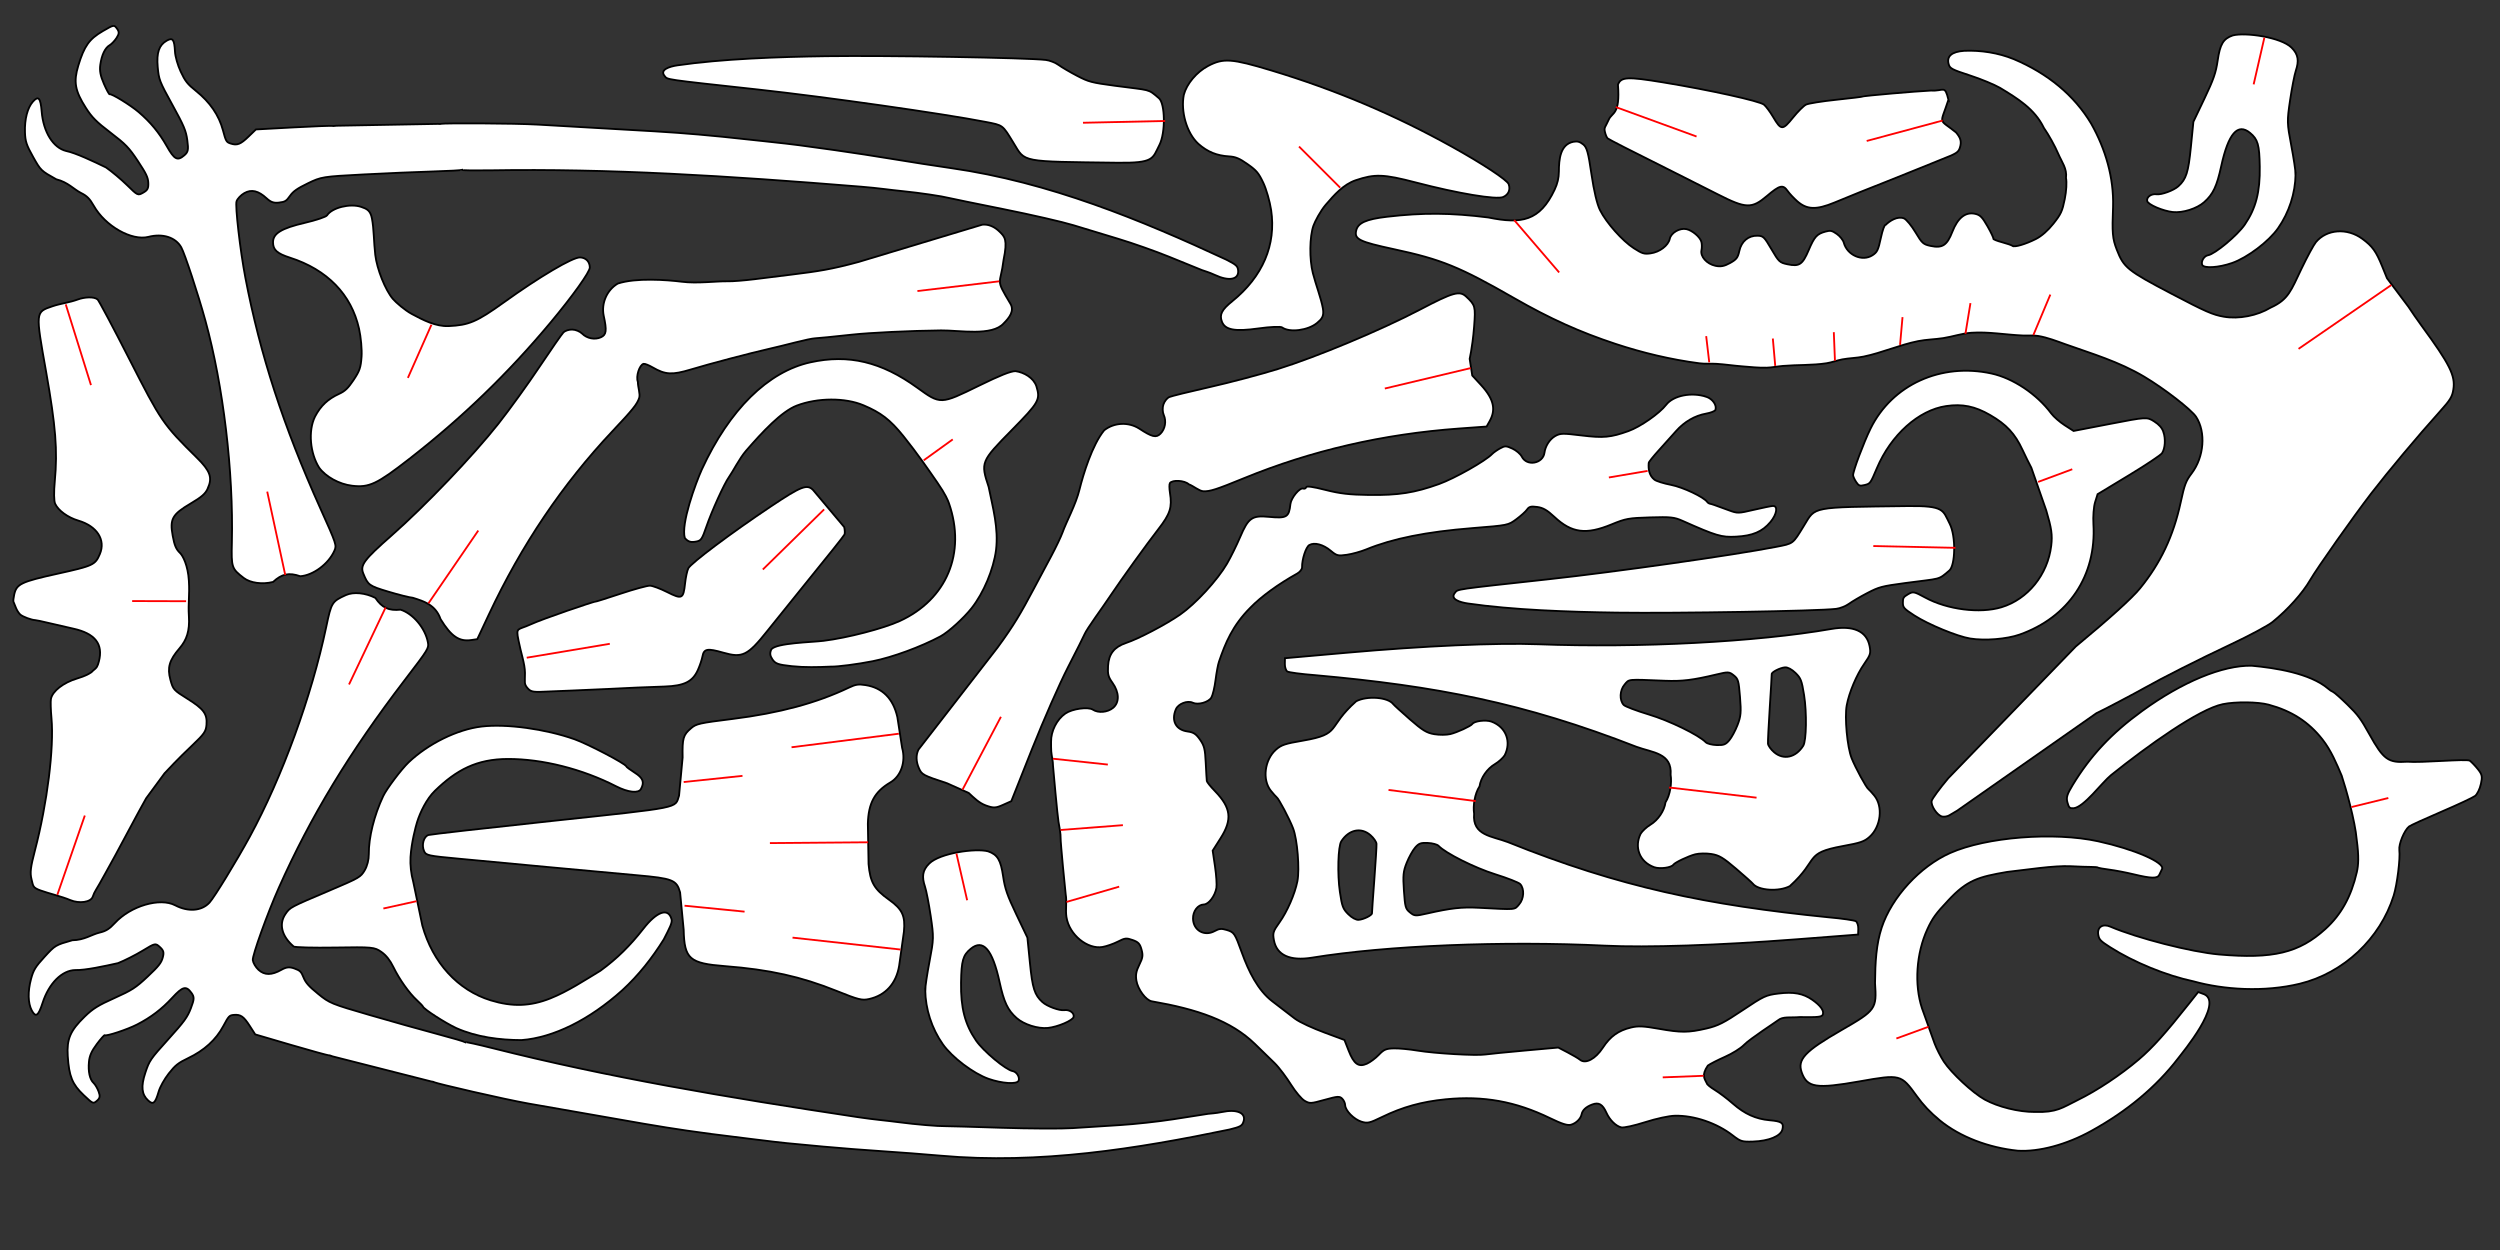 <?xml version="1.0" encoding="UTF-8" standalone="no"?>
<!-- Created with Inkscape (http://www.inkscape.org/) -->

<svg
   xmlns:dc="http://purl.org/dc/elements/1.1/"
   xmlns:cc="http://creativecommons.org/ns#"
   xmlns:rdf="http://www.w3.org/1999/02/22-rdf-syntax-ns#"
   xmlns:svg="http://www.w3.org/2000/svg"
   xmlns="http://www.w3.org/2000/svg"
   xmlns:sodipodi="http://sodipodi.sourceforge.net/DTD/sodipodi-0.dtd"
   xmlns:inkscape="http://www.inkscape.org/namespaces/inkscape"
   width="1346.457"
   height="673.228"
   id="svg"
   version="1.1"
   inkscape:version="0.48.3.1 r9886"
   sodipodi:docname="Pteranodon.svg"
   inkscape:export-filename="Pteranodon.png"
   inkscape:export-xdpi="29.91"
   inkscape:export-ydpi="29.91">
  <rect width="100%" height="100%" fill="#333333" stroke="none"/>
  <defs
     id="defs4" />
  <sodipodi:namedview
     id="base"
     pagecolor="#ffffff"
     bordercolor="#666666"
     borderopacity="1.0"
     inkscape:pageopacity="0.0"
     inkscape:pageshadow="2"
     inkscape:zoom="0.58618164"
     inkscape:cx="966.51518"
     inkscape:cy="393.03981"
     inkscape:document-units="mm"
     inkscape:current-layer="layer1"
     showgrid="false"
     fit-margin-top="2"
     fit-margin-left="2"
     fit-margin-right="2"
     fit-margin-bottom="2"
     inkscape:window-width="1280"
     inkscape:window-height="973"
     inkscape:window-x="0"
     inkscape:window-y="0"
     inkscape:window-maximized="1"
     units="mm" />
  <g
     inkscape:label="Layer 1"
     inkscape:groupmode="layer"
     id="layer1"
     transform="translate(804.783,-1250.429)">
    <g
       id="g3198"
       transform="matrix(-0.002,-1,1,-0.002,-1046.186,2034.747)"
       style="fill:#ffffff">
      <path
         inkscape:connector-curvature="0"
         id="path3084"
         d="m 249.276,692.423 c 7.735,-19.163 11.541,-36.164 13.425,-59.968 1.521,-19.216 3.928,-21.944 19.65,-22.277 6.716,-0.63 13.433,-1.26 20.149,-1.891 6.688,-1.867 7.521,-3.97 9.277,-23.427 0.879,-9.738 2.893,-31.143 4.475,-47.566 1.582,-16.424 3.641,-37.938 4.577,-47.81 1.607,-16.961 1.834,-18.008 4.133,-19.027 3.341,-1.481 7.926,-0.207 8.708,2.419 0.347,1.166 3.669,30.99 7.381,66.276 7.432,70.639 6.6,66.422 13.551,68.678 6.843,0.656 13.685,1.311 20.528,1.967 10.465,-0.166 12.113,0.312 15.741,4.57 2.416,2.835 2.75,4.339 4.976,22.405 3.106,25.207 8.488,45.34 16.772,62.74 1.701,3.573 1.92,5.075 1.301,8.921 -1.455,9.046 -7.282,14.819 -17.216,17.058 -5.534,0.845 -11.068,1.69 -16.602,2.535 -7.43,2.074 -15.238,-0.601 -18.623,-6.38 -4.967,-8.48 -11.129,-11.844 -22.259,-12.148 -7.229,0.111 -14.458,0.222 -21.686,0.333 -9.79,0.851 -13.507,2.969 -19.197,10.935 -5.137,7.191 -8.719,8.868 -17.185,8.043 -6.148,-0.872 -12.296,-1.745 -18.444,-2.617 -9.535,-1.596 -15.928,-7.401 -17.852,-16.209 -0.843,-3.86 -0.399,-5.622 4.42,-17.562 z"
         style="fill:#ffffff;stroke:#000000"
         sodipodi:nodetypes="csccsssscscccsscccsccsccscc" />
      <path
         transform="translate(-804.783,213.971)"
         inkscape:connector-curvature="0"
         id="path3005"
         d="m 1100.082,396.707 -3.265,32.327"
         style="fill:#ffffff;stroke:#ff0000;stroke-width:1px;stroke-linecap:butt;stroke-linejoin:miter;stroke-opacity:1" />
      <path
         transform="translate(-804.783,213.971)"
         inkscape:connector-curvature="0"
         id="path3008"
         d="m 1166.694,396.381 3.265,31.673"
         style="fill:#ffffff;stroke:#ff0000;stroke-width:1px;stroke-linecap:butt;stroke-linejoin:miter;stroke-opacity:1" />
      <path
         transform="translate(-804.783,213.971)"
         inkscape:connector-curvature="0"
         id="path3010"
         d="m 1192.49,512.299 -7.184,-57.796"
         style="fill:#ffffff;stroke:#ff0000;stroke-width:1px;stroke-linecap:butt;stroke-linejoin:miter;stroke-opacity:1" />
      <path
         transform="translate(-804.783,213.971)"
         inkscape:connector-curvature="0"
         id="path3012"
         d="m 1134.041,495.646 -0.327,-52.898"
         style="fill:#ffffff;stroke:#ff0000;stroke-width:1px;stroke-linecap:butt;stroke-linejoin:miter;stroke-opacity:1" />
      <path
         transform="translate(-804.783,213.971)"
         inkscape:connector-curvature="0"
         id="path3014"
         d="m 1076.245,512.952 6.531,-58.122"
         style="fill:#ffffff;stroke:#ff0000;stroke-width:1px;stroke-linecap:butt;stroke-linejoin:miter;stroke-opacity:1" />
    </g>
    <g
       id="g3186"
       transform="matrix(0.067,-0.998,0.998,0.067,-680.159,1521.036)"
       style="fill:#ffffff">
      <path
         style="fill:#ffffff;stroke:#000000"
         d="m 244.739,217.36 c 3.186,-3.019 5.272,2.273 6.196,6.584 5.056,23.606 8.176,53.82 10.275,79.697 2.637,32.492 6.403,107.883 5.891,117.943 -0.109,2.138 -1.102,5.252 -2.258,7.081 -1.135,1.795 -3.445,6.416 -5.133,10.269 -2.856,6.519 -3.133,7.958 -3.992,20.766 -1.321,19.695 -0.238,17.493 -5.135,24.08 -2.54,3.416 -18.144,4.886 -25.138,1.866 -7.546,-3.257 -9.912,-2.053 -10.991,-22.073 -2.824,-52.37 -3.21,-49.185 6.823,-56.285 9.57,-6.773 9.148,-6.124 10.386,-15.951 2.883,-22.878 7.638,-86.764 9.162,-123.105 2.17,-51.726 1.961,-49.019 3.916,-50.871 z"
         id="path3054"
         inkscape:connector-curvature="0"
         sodipodi:nodetypes="sscsssssssssss" />
      <path
         inkscape:connector-curvature="0"
         id="path3018"
         d="m 238.615,487.898 -3.918,-44.082 0,0 0,0"
         style="fill:#ffffff;stroke:#ff0000;stroke-width:1px;stroke-linecap:butt;stroke-linejoin:miter;stroke-opacity:1" />
    </g>
    <g
       id="g3206"
       transform="matrix(-0.106,0.994,-0.994,-0.106,642.786,1234.361)"
       style="fill:#ffffff">
      <path
         inkscape:connector-curvature="0"
         d="m 540.51,619.188 c 3.539,-4.143 9.697,-20.582 11.978,-31.976 1.368,-6.833 3.093,-13.103 3.832,-13.932 2.325,-2.609 7.643,-2.892 10.946,-0.583 3.293,2.302 3.001,0.78 4.129,21.524 0.492,9.044 1.779,14.888 5.994,27.197 2.122,6.198 2.144,6.679 0.418,9.32 -1.682,2.573 -2.539,2.912 -11.31,4.466 -8.153,1.445 -10.286,1.458 -15.134,0.095 -3.104,-0.873 -6.962,-2.509 -8.574,-3.636 -2.508,-1.753 -2.973,-2.699 -3.216,-6.547 -0.156,-2.474 0.266,-5.142 0.938,-5.928 z m -1.849,37.119 c 1.303,-1.864 3.247,-3.544 4.322,-3.734 1.075,-0.19 9.765,-0.588 19.312,-0.883 9.547,-0.295 17.689,-0.595 18.093,-0.667 1.093,-0.194 3.849,4.142 4.319,6.794 0.248,1.399 -0.71,3.712 -2.422,5.852 -2.528,3.159 -3.753,3.776 -11.42,5.759 -9.386,2.427 -24.391,3.601 -27.274,2.135 -6.702,-3.409 -8.76,-9.776 -4.93,-15.255 z m -70.921,15.277 c 16.103,14.613 18.288,5.62 24.159,26.311 2.647,9.392 3.52,11.308 6.331,13.895 6.035,5.553 16.975,5.754 22.327,0.409 1.497,-1.495 2.894,-3.037 3.104,-3.427 0.679,-1.26 10.878,-8.133 15.777,-10.632 5.744,-2.93 21.477,-5.911 28.112,-5.326 6.985,0.616 16.85,3.718 23.129,7.274 5.081,2.877 5.992,3.057 9.779,1.937 7.855,-2.323 10.361,-9.807 7.176,-21.426 C 596.857,641.284 587.621,578.988 584.472,524.368 583.17,501.797 577.795,463.484 570.12,422.082 l -6.065,-32.722 -3.09,0.242 c -1.7,0.133 -3.452,0.901 -3.894,1.706 -0.442,0.805 -0.694,7.614 -0.56,15.131 0.377,65.285 -4.13,113.059 -21.968,175.848 -2.321,8.73 -1.419,19.504 -13.26,19.704 -4.182,1.107 -10.81,0.833 -15.013,-1.341 -4.586,-0.154 -9.896,-3.056 -12.816,-7.006 -1.353,-1.829 -3.722,-3.944 -5.265,-4.698 -7.308,-2.796 -15.146,0.582 -17.278,9.053 -0.733,3.166 0.655,9.13 2.342,10.058 1.276,0.702 5.405,7.62 6.701,11.226 0.703,1.955 1.142,5.813 0.976,8.574 -0.252,4.192 -1.335,6.492 -6.573,13.955 -3.449,4.915 -6.687,9.322 -7.196,9.793 -3.43,3.179 -3.104,14.43 0.58,19.98 z"
         style="fill:#ffffff;stroke:#000000"
         id="path3030-3"
         sodipodi:nodetypes="ssssssssssssssscsssssccsscssssssscscccccsccssssscc" />
      <path
         transform="translate(-804.783,213.971)"
         inkscape:connector-curvature="0"
         id="path3022"
         d="m 1319.184,387.891 -0.98,47.347"
         style="fill:#ffffff;stroke:#ff0000;stroke-width:1px;stroke-linecap:butt;stroke-linejoin:miter;stroke-opacity:1" />
    </g>
    <g
       id="g3180"
       transform="matrix(0.003,-1,1,0.003,-1684.047,1736.963)"
       style="fill:#ffffff">
      <path
         inkscape:connector-curvature="0"
         id="path3086"
         d="m 226.521,990.531 c -2.902,-1.265 -4.635,-3.215 -8.248,-9.285 -5.891,-9.896 -8.376,-11.255 -17.462,-9.553 -5.201,0.974 -7.111,1.8 -9.207,3.978 -1.454,1.512 -6.62,4.28 -14.936,4.792 -8.316,0.512 -11.406,-0.434 -19.189,0.069 -7.783,0.502 -12.628,-1.092 -17.241,-5.046 -6.353,-5.446 -10.395,-6.601 -16.877,-4.821 -5.297,1.454 -5.596,1.722 -10.184,9.123 -5.511,8.889 -8.164,10.855 -14.03,10.398 -3.56,-0.278 -4.962,-1.232 -10.848,-7.391 -3.718,-3.89 -8.198,-8.405 -9.956,-10.034 -1.758,-1.629 -4.178,-3.915 -5.378,-5.08 l -13.49,-9.871 c -2.703,-1.547 -10.249,-5.627 -16.77,-9.068 -6.521,-3.44 -12.878,-6.829 -14.128,-7.529 -1.25,-0.701 -5.586,-3.077 -9.636,-5.281 -4.05,-2.204 -8.058,-4.468 -8.907,-5.032 -0.849,-0.564 -2.479,-1.321 -3.622,-1.683 -3.046,-0.963 -3.908,-7.307 -1.92,-12.058 1.988,-4.751 3.604,-11.788 5.156,-16.079 1.552,-4.291 2.253,-3.923 5.969,-4.875 3.542,-0.908 6.455,-0.572 15.682,1.811 25.247,6.518 55.256,10.173 71.145,8.665 4.377,-0.415 9.023,-0.564 10.325,-0.329 4.223,0.76 8.851,6.644 11.126,14.147 1.304,4.3 2.841,7.404 4.162,8.408 1.752,2.229 2.343,2.51 5.048,3.217 9.353,2.417 15.043,-2.05 17.609,-13.825 0.927,-4.255 2.315,-10.372 3.084,-13.594 0.769,-3.222 1.415,-6.319 1.437,-6.882 0.078,-2.055 1.738,-6.61 2.935,-8.051 0.675,-0.814 2.388,-1.922 3.806,-2.463 1.418,-0.541 2.837,-1.122 3.153,-1.29 0.316,-0.168 2.034,0.007 3.818,0.389 5.73,1.228 6.891,3.624 11.328,23.375 4.307,19.174 4.806,20.234 10.666,22.696 7.64,3.21 15.033,-1.581 17.968,-11.645 1.651,-5.658 5.401,-10.842 9.063,-12.526 1.46,-0.671 6.249,-0.755 12.243,-0.213 16.488,1.49 29.524,0.413 58.824,-4.859 32.404,-5.831 32.082,-5.993 35.279,3.356 1.521,4.447 2.031,9.21 3.682,13.61 1.284,3.424 1.713,8.66 0.044,10.645 -0.574,0.683 -15.034,8.428 -32.134,17.211 -33.623,17.271 -34.947,18.184 -52.959,36.521 -7.101,7.229 -10.595,8.495 -16.428,5.954 z"
         style="fill:#ffffff;stroke:#000000"
         sodipodi:nodetypes="csscszscssscccscscczzcsscsccssccsccssscsssscsscc" />
      <path
         transform="translate(-804.783,213.971)"
         inkscape:connector-curvature="0"
         id="path3024"
         d="m 1130.122,699.727 -43.429,13.714"
         style="fill:#ffffff;stroke:#ff0000;stroke-width:1px;stroke-linecap:butt;stroke-linejoin:miter;stroke-opacity:1" />
      <path
         transform="translate(-804.783,213.971)"
         inkscape:connector-curvature="0"
         id="path3026"
         d="m 970.449,765.034 0,-29.061"
         style="fill:#ffffff;stroke:#ff0000;stroke-width:1px;stroke-linecap:butt;stroke-linejoin:miter;stroke-opacity:1" />
      <path
         transform="translate(-804.783,213.971)"
         inkscape:connector-curvature="0"
         id="path3028"
         d="m 812.082,696.136 42.776,14.694"
         style="fill:#ffffff;stroke:#ff0000;stroke-width:1px;stroke-linecap:butt;stroke-linejoin:miter;stroke-opacity:1" />
    </g>
    <g
       id="g3104"
       transform="matrix(-0.708,0.706,-0.706,-0.708,102.615,2320.349)"
       style="fill:#ffffff">
      <path
         style="fill:#ffffff;stroke:#000000"
         d="m -205.935,1055.133 c -1.222,-1.301 -2.174,-3.611 -2.174,-5.277 0,-3.678 -2.398,-7.229 -5.741,-8.5 -3.08,-1.171 -4.822,0.176 -9.35,7.232 -3.763,5.651 -10.913,8.497 -17.549,6.82 -9.188,-4.602 -20.127,-17.26 -25.111,-23.639 -5.079,-6.606 -13.662,-13.081 -17.847,-17.469 -1.606,-1.683 -6.467,-5.838 -10.822,-9.214 -4.356,-3.376 -11.556,-8.968 -16,-12.425 -11.11,-8.643 -17.066,-13.071 -30.344,-20.635 l -61.323,-32.801 c -2.517,-2.026 -3.913,-5.349 -3.913,-9.312 0,-3.802 -0.271,-5.962 9.197,-12.207 11.153,-8.758 10.086,-3.362 14.073,-19.323 1.076,-4.306 5.672,-4.935 9.976,-4.935 9.475,-0.621 19.645,14.332 26.597,21.107 11.912,11.609 27.957,26.153 35.657,32.321 7.7,6.168 14.675,11.866 15.5,12.663 0.825,0.797 4.875,3.438 9,5.87 4.125,2.432 9.75,5.836 12.5,7.566 8.775,5.518 28.713,17.092 37.676,21.871 9.27,4.943 11.732,7.682 13.76,15.31 0.615,2.314 1.559,4.48 2.097,4.813 1.962,1.212 7.861,-1.85 9.038,-4.692 2.017,-1.987 3.573,-5.542 5.596,-6.628 3.219,-1.627 6.855,-2.02 22.833,-2.517 39.265,-1.222 78.046,-8.821 116.853,-22.895 l 13.853,-5.024 2.647,1.965 c 5.28,3.919 6.245,8.974 3.742,19.612 -3.57,7.396 -0.445,13.168 2.448,18.709 1.066,1.229 4.217,6.462 7.003,11.63 5.18,9.61 5.281,10.227 2.681,16.437 -1.887,4.505 -5.377,5.027 -25.318,3.78 -23.974,-1.499 -61.368,-0.595 -83.269,2.013 -9.549,1.137 -26.343,3.873 -37.322,6.079 -10.978,2.207 -20.975,4.012 -22.215,4.012 -1.24,0 -3.232,-1.042 -4.428,-2.314 z"
         id="path3064"
         inkscape:connector-curvature="0"
         sodipodi:nodetypes="csccccsssccscsccsssssscccsscsccssssssc" />
      <path
         transform="translate(-804.783,213.971)"
         inkscape:connector-curvature="0"
         id="path3031"
         d="m 757.878,791.483 -46.694,8.816"
         style="fill:#ffffff;stroke:#ff0000;stroke-width:1px;stroke-linecap:butt;stroke-linejoin:miter;stroke-opacity:1" />
      <path
         inkscape:connector-curvature="0"
         id="path3033"
         d="m -387.125,911.163 34.939,27.429"
         style="fill:#ffffff;stroke:#ff0000;stroke-width:1px;stroke-linecap:butt;stroke-linejoin:miter;stroke-opacity:1" />
    </g>
    <g
       id="g3099"
       transform="matrix(0.675,-0.738,0.738,0.675,-129.737,375.121)"
       style="fill:#ffffff">
      <path
         style="fill:#ffffff;stroke:#000000"
         d="m -432.838,903.136 c -13.516,6.117 -10.99,2.505 -10.211,14.88 -0.495,3.939 -1.677,5.717 -4.708,7.09 -2.411,1.091 -3.504,0.789 -11.62,-3.212 -2.114,-1.042 -6.992,-3.368 -10.84,-5.169 -3.848,-1.8 -11.878,-5.661 -17.845,-8.579 -11.91,-5.825 -15.252,-7.426 -27.061,-12.968 -9.59,-4.501 -12.855,-8.343 -12.975,-15.272 -0.043,-2.502 0.228,-5.927 0.603,-7.612 0.932,-4.188 -0.588,-5.201 -9.477,-6.319 -10.716,-1.347 -12.722,-3.692 -17.276,-20.195 -1.924,-6.972 -5.266,-18.879 -7.427,-26.46 -7.138,-25.041 -10.273,-36.42 -10.349,-37.572 -0.042,-0.625 0.717,-2.25 1.687,-3.611 1.361,-1.911 1.92,-1.355 6.144,-2.769 4.224,-1.414 6.013,2.945 17.245,-9.055 4.239,-1.64 6.606,0.699 17.325,17.118 13.852,21.217 27.614,45.055 27.807,48.164 0.084,1.359 -0.63,5.036 -1.587,8.173 -2.453,8.037 -1.939,8.627 7.023,8.073 4.109,-0.254 8.547,-0.05 9.863,0.454 1.316,0.504 7.147,5.135 12.958,10.292 5.81,5.157 10.793,9.417 11.071,9.467 0.596,0.108 21.215,19.058 27.009,24.823 4.324,5.422 7.439,3.156 2.642,10.259 z"
         id="path3007"
         inkscape:connector-curvature="0"
         sodipodi:nodetypes="ccsssssssssscszcsssscsccc" />
      <path
         transform="translate(-804.783,213.971)"
         inkscape:connector-curvature="0"
         id="path3035"
         d="m 248.163,559.646 17.633,42.776"
         style="fill:#ffffff;stroke:#ff0000;stroke-width:1px;stroke-linecap:butt;stroke-linejoin:miter;stroke-opacity:1" />
      <path
         transform="translate(-804.783,213.971)"
         inkscape:connector-curvature="0"
         id="path3037"
         d="M 361.615,694.409 325.878,671.646"
         style="fill:#ffffff;stroke:#ff0000;stroke-width:1px;stroke-linecap:butt;stroke-linejoin:miter;stroke-opacity:1"
         sodipodi:nodetypes="cc" />
    </g>
    <g
       id="g3226"
       transform="matrix(-0.045,0.999,-0.999,-0.045,1306.993,1023.871)"
       style="fill:#ffffff">
      <path
         style="fill:#ffffff;stroke:#000000"
         d="m 304.339,1014.579 c 6.944,-18.804 18.127,-33.539 32.812,-43.236 13.318,-8.361 28.653,-13.59 44.181,-13.828 14.208,-0.077 17.209,-0.471 22.999,-3.019 9.555,-4.206 11.041,-6.225 22.374,-30.391 8.902,-18.981 10.378,-22.804 11.151,-28.867 1.035,-8.12 -1.347,-17.982 -6.037,-24.993 -4.777,-9.437 -9.825,-10.556 -21.576,-15.585 -6.633,-2.822 -13.253,-6.031 -14.711,-7.129 -7.297,-5.498 -8.58,-16.484 -2.912,-24.935 3.757,-5.602 6.371,-7.669 14.307,-11.314 l 6.28,-2.885 c 4.946,-4.073 9.891,-8.147 14.837,-12.22 2.547,-1.827 7.01,-5.232 9.917,-7.567 20.085,-16.126 26.01,-19.429 33.412,-18.622 4.02,0.438 5.709,1.365 12.231,6.715 13.963,11.455 33.445,26.346 45.781,34.993 12.691,8.896 41.518,27.334 48.029,30.719 7.276,3.783 16.493,11.321 23.509,19.227 2.041,2.3 7.939,12.215 13.107,22.033 8.558,16.258 19.75,36.161 25.216,44.839 3.372,5.353 13.762,23.131 15.012,25.684 l 55.856,72.59 c 0.822,1.256 2.02,3.095 2.662,4.088 0.642,0.993 1.015,2.701 0.829,3.797 -0.46,2.706 -5.572,6.469 -8.185,6.025 -1.168,-0.199 -6.825,-3.968 -12.571,-8.375 l -73.939,-65.372 c -16.09,-17.724 -27.393,-29.141 -32.886,-33.217 -14.078,-10.445 -28.898,-16.652 -47.186,-19.763 -9.77,-1.662 -11.696,-2.294 -15.966,-5.242 -9.087,-6.273 -22.448,-6.717 -30.442,-1.012 -3.795,2.708 -14.456,17.831 -20.398,28.934 -7.556,14.119 -11.043,28.568 -15.531,43.196 -1.494,4.868 -3.183,9.744 -3.783,14.8 -0.332,2.802 0.113,5.643 0.12,8.464 0.024,9.161 -1.267,18.378 -0.244,27.482 0.579,5.151 2.565,10.05 3.586,15.132 0.892,4.437 1.13,9.002 2.217,13.395 2.447,9.882 7.143,19.11 9.647,28.978 0.953,3.756 1.143,7.674 2.03,11.446 0.662,2.817 1.888,5.489 2.452,8.327 1.532,7.703 1.484,15.641 2.499,23.429 0.38,2.917 1.134,5.789 1.345,8.723 0.313,4.371 0.006,8.767 -0.132,13.147 -0.146,4.614 -0.644,9.215 -0.735,13.831 -0.06,3.093 0.39,6.197 0.13,9.279 -1.298,15.382 -4.303,30.96 -8.4,45.542 -5.498,19.565 -12.014,35.932 -22.126,55.577 -15.643,30.391 -19.108,40.131 -23.465,65.96 -3.177,18.832 -4.38,21.611 -9.017,20.822 -4.249,-0.723 -6.445,-5.052 -8.269,-16.299 -3.117,-19.218 -3.686,-34.224 -2.068,-54.473 2.86,-18.048 0.688,-27.818 -16.539,-35.02 -3.466,-1.424 -6.386,-1.975 -9.828,-1.855 -6.679,0.274 -14.652,-0.069 -16.413,-7.031 -0.5,-2.193 -0.238,-3.43 1.134,-5.351 1.496,-2.094 4.08,-2.942 15.95,-5.231 8.96,-1.728 15.956,-3.73 19.039,-5.447 6.658,-3.708 16,-12.785 19.684,-19.125 2.726,-4.691 2.974,-5.654 2.35,-9.11 -0.875,-4.852 -4.626,-9.371 -8.296,-9.995 -3.308,-0.563 -6.226,-5.115 -5.608,-8.749 0.538,-3.165 3.86,-7.465 6.432,-8.325 1.138,-0.381 3.175,-0.504 4.527,-0.274 3.435,0.584 7.269,-3.149 8.07,-7.858 0.479,-2.818 0.016,-4.792 -1.825,-7.781 -2.112,-3.43 -3.082,-4.11 -6.746,-4.733 -5.217,-0.887 -8.533,-4.485 -8.637,-9.371 -0.066,-3.11 0.429,-3.672 6.917,-7.859 6.636,-4.283 7.025,-4.738 7.727,-9.043 1.042,-6.393 -0.192,-8.067 -8.125,-11.024 -7.393,-2.755 -8.936,-4.034 -10.397,-8.617 -0.837,-2.623 -0.704,-3.421 1.028,-6.157 1.094,-1.729 3.116,-3.499 4.492,-3.933 6.663,-2.101 9.879,-10.382 6.1,-15.709 -1.777,-2.506 -2.864,-2.977 -9.447,-4.096 -4.578,-0.779 -7.37,-1.667 -7.261,-2.309 -2.18,-2.03 -5.166,-6.069 -3.899,-9.732 0.539,-1.303 3.784,-4.221 7.211,-6.484 5.735,-3.787 6.289,-4.461 6.947,-8.455 1.053,-6.389 -0.698,-8.839 -8.106,-11.342 -7.639,-2.581 -11.138,-6.587 -10.261,-11.747 0.477,-2.804 1.55,-3.979 6.467,-7.079 3.243,-2.044 6.163,-3.584 6.49,-3.422 0.327,0.162 1.085,-1.963 1.685,-4.724 0.6,-2.76 1.364,-5.329 1.698,-5.708 0.875,-0.994 -1.156,-6.964 -4.226,-12.425 -1.694,-3.012 -4.828,-6.286 -8.689,-9.078 -5.319,-3.845 -6.929,-4.503 -13.491,-5.511 -4.476,-0.688 -9.037,-0.753 -11.422,-0.162 -5.11,-0.406 -8.388,2.619 -12.822,4.749 -4.005,1.916 -10.082,5.66 -13.506,8.319 -10.097,5.425 -15.32,15.023 -20.544,24.596 -1.635,3.135 -4.321,10.576 -5.969,16.537 -2.691,9.735 -3.247,10.921 -5.466,11.663 -4.278,1.432 -6.853,-1.28 -7.63,-8.036 -0.777,-8.881 0.258,-18.397 3.255,-26.79 z"
         id="path3062"
         inkscape:connector-curvature="0"
         sodipodi:nodetypes="cccsscccsssccsssssssscccccccsssssssssssssssssssssscscccccccscssccsccsccsscscsccsccscscccscccccscccc" />
      <path
         transform="translate(-804.783,213.971)"
         inkscape:connector-curvature="0"
         id="path3041"
         d="m 1221.551,591.972 36.572,48.327"
         style="fill:#ffffff;stroke:#ff0000;stroke-width:1px;stroke-linecap:butt;stroke-linejoin:miter;stroke-opacity:1" />
      <path
         transform="translate(-804.783,213.971)"
         inkscape:connector-curvature="0"
         id="path3043"
         d="m 1257.143,783.319 -22.204,-8.163"
         style="fill:#ffffff;stroke:#ff0000;stroke-width:1px;stroke-linecap:butt;stroke-linejoin:miter;stroke-opacity:1" />
      <path
         transform="translate(-804.783,213.971)"
         inkscape:connector-curvature="0"
         id="path3045"
         d="m 1258.122,819.891 -16.653,-1.959 0,0 0,0"
         style="fill:#ffffff;stroke:#ff0000;stroke-width:1px;stroke-linecap:butt;stroke-linejoin:miter;stroke-opacity:1" />
      <path
         inkscape:connector-curvature="0"
         id="path3047"
         d="m 460.889,1068.769 -15.02,-0.653"
         style="fill:#ffffff;stroke:#ff0000;stroke-width:1px;stroke-linecap:butt;stroke-linejoin:miter;stroke-opacity:1" />
      <path
         transform="translate(-804.783,213.971)"
         inkscape:connector-curvature="0"
         id="path3049"
         d="m 1275.755,889.442 -15.347,1.306"
         style="fill:#ffffff;stroke:#ff0000;stroke-width:1px;stroke-linecap:butt;stroke-linejoin:miter;stroke-opacity:1" />
      <path
         transform="translate(-804.783,213.971)"
         inkscape:connector-curvature="0"
         id="path3051"
         d="m 1280,921.442 -14.694,1.959"
         style="fill:#ffffff;stroke:#ff0000;stroke-width:1px;stroke-linecap:butt;stroke-linejoin:miter;stroke-opacity:1" />
      <path
         transform="translate(-804.783,213.971)"
         inkscape:connector-curvature="0"
         id="path3053"
         d="m 1279.674,957.034 -14.041,2.286"
         style="fill:#ffffff;stroke:#ff0000;stroke-width:1px;stroke-linecap:butt;stroke-linejoin:miter;stroke-opacity:1" />
      <path
         transform="translate(-804.783,213.971)"
         inkscape:connector-curvature="0"
         id="path3055"
         d="m 1207.837,1065.442 27.102,-25.469"
         style="fill:#ffffff;stroke:#ff0000;stroke-width:1px;stroke-linecap:butt;stroke-linejoin:miter;stroke-opacity:1" />
    </g>
    <g
       id="g3210"
       transform="matrix(0.162,-0.987,0.987,0.162,-1543.093,1691.179)"
       style="fill:#ffffff">
      <path
         style="fill:#ffffff;stroke:#000000"
         d="m 603.062,1441.301 c 12.032,-33.555 20.098,-66.964 24.776,-102.615 2.892,-22.043 2.475,-26.566 -3.129,-33.968 -4.19,-5.534 -11.413,-9.831 -17.431,-10.37 -8.936,-0.283 -20.047,4.733 -24.81,12.033 -3.48,5.574 -4.666,10.771 -3.977,17.426 0.356,3.434 -0.186,5.691 -2.519,10.491 -2.578,5.304 -3.719,6.631 -8.593,9.999 -3.091,2.136 -9.279,5.06 -13.751,6.499 -17.989,5.788 -36.117,1.332 -51.87,-12.749 -5.397,-4.824 -8.187,-5.705 -11.681,-3.69 -4.173,2.406 -4.281,7.702 -0.414,20.125 1.85,5.943 3.012,11.502 2.581,12.354 -2.236,4.428 0.64,14.095 5.418,18.211 2.441,2.103 4.14,3.275 8.294,1.802 5.334,-1.892 11.643,-5.668 17.795,-8.374 7.025,-3.091 19.144,-4.977 25.383,-3.82 2.363,0.438 8.361,2.42 12.038,4.653 5.969,3.625 12.446,7.686 15.711,13.859 5.042,9.534 5.707,14.124 4.033,32.103 -2.179,23.413 -2.233,44.357 -0.121,47.655 1.7,2.655 4.558,3.365 7.33,1.822 2.085,-1.161 8.555,-15.649 14.936,-33.444 z"
         id="path3058-3"
         inkscape:connector-curvature="0"
         sodipodi:nodetypes="sscccccccscsccccsaascss" />
      <path
         transform="translate(-804.783,213.971)"
         inkscape:connector-curvature="0"
         id="path3057"
         d="m 1376.326,1171.564 18.286,-25.469"
         style="fill:#ffffff;stroke:#ff0000;stroke-width:1px;stroke-linecap:butt;stroke-linejoin:miter;stroke-opacity:1" />
    </g>
    <g
       id="g3109"
       transform="matrix(-0.822,0.57,-0.57,-0.822,915.858,1441.703)"
       style="fill:#ffffff">
      <path
         inkscape:connector-curvature="0"
         id="path3080"
         d="m 1098.519,259.524 c 1.912,-1.444 2.966,-1.342 8.639,0.835 46.525,19.74 94.859,42.851 135.852,77.07 16.058,13.405 32.629,26.154 49.034,39.938 7.145,6.004 13.834,11.713 14.942,12.593 1.108,0.88 7.573,6.585 14.367,12.677 6.793,6.093 14.208,12.738 16.478,14.768 2.269,2.03 14.523,13.189 26.761,25.282 l 44.621,44.096 c 9.49,9.378 34.771,37.305 35.239,38.426 0.232,0.555 0.872,1.013 1.169,1.355 11.968,13.768 23.936,27.536 35.904,41.304 0.506,0.582 0.913,1.433 1.316,1.625 0.403,0.192 6.459,7.435 13.457,16.097 l 12.724,15.748 -0.189,5.498 c -0.209,6.075 0.489,7.892 3.742,9.738 2.046,1.161 2.566,1.047 8.034,-1.761 7.383,-3.792 15.905,-4.93 25.369,-3.389 5.824,0.948 7.881,0.816 13.303,-0.855 3.647,-1.124 7.986,-3.254 10.059,-4.937 5.082,-4.129 6.527,-4.261 7.328,-0.672 1.043,4.676 -1.056,8.465 -7.283,13.151 -5.463,4.111 -6.395,4.465 -20.333,7.731 -12.624,2.958 -15.287,3.886 -19.615,6.837 -4.276,2.916 -4.997,3.879 -4.938,6.592 0.108,4.906 1.856,5.559 10.011,3.741 8.111,-1.808 15.359,-2.128 23.705,-1.046 5.797,0.752 17.386,4.166 17.614,5.189 0.068,0.305 2.862,-0.36 6.208,-1.478 4.497,-1.503 6.834,-2.923 8.956,-5.443 3.435,-4.08 5.064,-8.044 4.445,-10.821 -0.25,-1.119 -0.065,-3.51 0.411,-5.313 0.687,-2.603 1.42,-3.336 3.561,-3.56 2.651,-0.278 2.72,-0.167 4.132,6.569 1.734,8.274 0.729,12.793 -4.94,22.197 -4.74,7.865 -8.898,10.455 -19.654,12.245 -5.967,0.993 -9.443,0.82 -18.784,-0.937 -10.057,-1.891 -12.659,-1.976 -21.234,-0.693 -8.083,1.21 -10.246,1.86 -12.514,3.757 -2.245,1.878 -2.611,2.881 -2.019,5.534 0.715,3.205 0.812,3.246 8.771,3.725 4.427,0.266 11.038,1.184 14.692,2.039 6.78,2.751 16.84,6.929 20.956,9.997 5.985,4.07 15.823,2.293 24.634,-4.451 5.874,-4.495 7.613,-4.494 7.089,0.007 -0.507,4.347 -4.004,9.633 -9.369,14.162 -3.776,3.188 -5.638,4.008 -12.751,5.614 -8.282,1.871 -8.378,1.868 -17.355,-1.184 -5.458,-3.665 -10.186,-3.337 -14.423,-4.976 -3.274,-1.298 -5.431,-1.4 -9.67,-0.455 -12.251,2.732 -27.84,-2.441 -32.147,-10.667 -3.677,-7.021 -9.963,-10.686 -16.005,-9.33 -3.768,0.85 -24.714,10.09 -38.056,16.797 -32.537,16.355 -70.485,43.163 -98.17,69.353 -9.84,9.309 -10.361,9.536 -18.482,8.067 -4.373,-0.791 -9.363,-5.01 -12.172,-10.292 0.096,-6.437 -1.915,-9.84 -7.518,-12.925 -4.302,-5.494 -5.264,-15.742 -2.136,-22.769 1.346,-3.024 1.66,-3.163 21.919,-9.679 46.35,-14.908 83.258,-31.367 119.317,-53.209 12.811,-7.76 32.654,-21.904 33.783,-24.08 0.701,-1.351 0.897,-4.018 0.445,-6.044 -0.956,-4.289 -4.099,-6.469 -10.116,-7.017 -3.03,-0.276 -4.552,-1.115 -6.167,-3.4 -1.904,-2.695 -2.048,-3.458 -1.282,-6.826 0.672,-2.954 0.357,-5.534 -1.424,-11.683 -2.223,-7.672 -2.678,-8.374 -16.361,-25.244 -7.741,-9.544 -18.551,-22.618 -24.021,-29.052 -5.47,-6.435 -9.877,-11.907 -9.793,-12.16 0.084,-0.253 -5e-4,-0.318 -0.188,-0.143 -0.188,0.175 -4.797,-4.791 -10.242,-11.036 -41.813,-47.946 -87.55,-92.704 -140.375,-142.493 -6.645,-6.264 -11.558,-10.25 -16.73,-14.96 -6.387,-5.815 -16.026,-13.797 -19.372,-16.001 -0.991,-0.653 -11.822,-8.631 -24.069,-17.73 -12.247,-9.099 -26.453,-19.051 -31.57,-22.116 -5.116,-3.065 -14.898,-8.96 -21.738,-13.1 -6.84,-4.14 -18.251,-10.341 -25.357,-13.782 l -17.172,-8.316 c -0.757,-0.367 -3.54,-2.135 -6.565,-3.403 -7.765,-3.253 -10.636,-7.945 -6.688,-10.927 z"
         style="fill:#ffffff;stroke:#000000"
         sodipodi:nodetypes="ccsssssssccccscsscssccsscssscccccssssccccsccscscccsscsssccssscssscsssccssscsssscscc" />
      <path
         inkscape:connector-curvature="0"
         id="path3067"
         d="m 1320.321,750.254 39.837,-22.857"
         style="fill:#ffffff;stroke:#ff0000;stroke-width:1px;stroke-linecap:butt;stroke-linejoin:miter;stroke-opacity:1" />
    </g>
    <g
       id="g3152"
       transform="matrix(0.292,0.956,-0.956,0.292,1353.244,510.701)"
       style="fill:#ffffff">
      <path
         inkscape:connector-curvature="0"
         id="path3082"
         d="m 871.636,1125.934 c 2.327,1.31 4.632,3.462 5.154,4.812 0.519,1.343 1.79,10.25 2.825,19.794 1.034,9.543 2.173,18.108 2.53,19.032 1.181,3.057 7.437,8.207 10.632,8.752 4.449,0.76 17.366,6.531 22.558,10.079 20.058,13.705 32.023,37.992 30.646,62.206 -1.162,19.869 -8.932,40.297 -17.933,54.397 -7.302,13.178 -19.258,27.816 -30.689,37.573 -4.77,4.071 -5.704,4.549 -8.282,4.231 -4.158,-0.512 -5.255,-4.04 -2.333,-7.503 10.248,-12.147 25.869,-37.797 31.447,-51.638 10.932,-27.125 11.807,-41.49 3.589,-58.88 -4.898,-10.365 -12.657,-18.374 -24.272,-25.054 -3.276,-1.884 -7.578,-3.591 -16.97,-5.112 -9.519,-2.031 -27.507,-2.487 -35.15,-2.305 -6.962,0.741 -14.66,1.463 -21.812,4.24 -11.184,4.342 -19.457,11.336 -26.298,22.235 -3.145,5.011 -6.804,16.52 -7.47,23.5 -1.247,13.062 9.576,45.278 18.962,68.789 2.333,5.844 12.455,19.222 11.149,24.622 -0.532,1.98 -0.982,2.226 -3.939,2.155 -2.714,-0.065 -4.224,-1.071 -8.071,-5.379 -12.442,-13.933 -20.595,-28.136 -27.274,-47.512 -8.712,-25.271 -10.962,-48.729 -6.098,-63.576 4.797,-11.717 13.017,-28.861 23.872,-35.784 0.881,-0.508 1.949,-1.387 2.374,-1.953 0.424,-0.566 4.383,-3.007 8.798,-5.425 6.913,-3.787 9.517,-4.713 18.781,-6.686 15.321,-3.262 17.805,-5.144 20.143,-15.261 2.715,-6.522 7.694,-30.832 9.293,-32.335 1.014,-0.74 3.595,-2.03 5.735,-2.865 3.367,-1.314 4.459,-1.199 8.101,0.851 z"
         style="fill:#ffffff;stroke:#000000;stroke-width:1"
         sodipodi:nodetypes="csssssccccsssccccssscssscccssccccc" />
      <path
         inkscape:connector-curvature="0"
         id="path3077"
         d="m 863.07,1196.205 1.143,-20.408"
         style="fill:#ffffff;stroke:#ff0000;stroke-width:1px;stroke-linecap:butt;stroke-linejoin:miter;stroke-opacity:1" />
    </g>
    <g
       id="g3156"
       transform="matrix(-0.368,-0.93,0.93,-0.368,-869.875,3204.934)"
       style="fill:#ffffff">
      <path
         inkscape:connector-curvature="0"
         id="path3078"
         d="m 929.632,1689.924 c -0.534,-0.583 -1.57,-1.692 -2.302,-2.462 -1.644,-1.732 -0.407,-4.701 5.377,-12.909 2.363,-3.353 5.533,-8.347 7.045,-11.098 1.512,-2.751 2.982,-5.112 3.265,-5.247 0.283,-0.135 1.047,-1.621 1.698,-3.301 0.65,-1.681 2.626,-6.213 4.39,-10.072 3.734,-8.168 7.052,-23.127 9.771,-33.016 3.254,-15.404 3.848,-21.706 -2.561,-35.134 -4.117,-8.816 -5.785,-11.442 -10.237,-16.115 -9.893,-10.384 -25.115,-17.642 -38.646,-18.428 -6.673,-0.221 -13.347,-0.441 -20.02,-0.661 -2.983,-0.059 -7.921,0.404 -10.973,1.03 -7.168,1.47 -21.483,8.303 -27.074,12.923 -6.323,5.226 -13.024,14.611 -16.133,22.596 -4.803,11.115 -3.286,14.776 -2.581,23.801 0.883,11.508 4.092,26.605 8.238,38.753 3.108,9.109 7.882,18.69 18.19,36.505 l 3.807,6.581 -2.369,2.628 c -8.293,7.819 -24.779,-22.394 -26.837,-25.809 -9.95,-16.635 -16.331,-35.915 -19.14,-57.833 -1.95,-15.209 -0.228,-30.312 4.645,-40.759 7.246,-13.931 18.255,-26.115 30.634,-33.023 5.949,-3.259 10.79,-5.203 16.736,-6.722 14.068,-3.592 14.195,-3.766 18.703,-25.776 4.75,-23.193 7.235,-27.443 15.881,-27.161 7.471,0.244 10.03,5.668 13.361,28.321 3.109,21.141 3.557,21.832 16.911,26.093 10.53,4.278 19.172,8.294 26.48,14.351 13.206,11.036 23.018,31.31 23.743,49.058 0.867,21.24 -9.823,56.08 -23.435,76.373 -11.042,16.461 -23.962,29.357 -26.565,26.515 z"
         style="fill:#ffffff;stroke:#000000"
         sodipodi:nodetypes="ccsccssccsccscccsscccscccsssccsscc" />
      <path
         transform="translate(-804.783,213.971)"
         inkscape:connector-curvature="0"
         id="path3079"
         d="m 1701.714,1327.809 0.49,-18.449"
         style="fill:#ffffff;stroke:#ff0000;stroke-width:1px;stroke-linecap:butt;stroke-linejoin:miter;stroke-opacity:1" />
    </g>
    <g
       id="g3160"
       transform="translate(-894.115,-87.408)"
       style="fill:#ffffff">
      <path
         style="fill:#ffffff;stroke:#000000"
         d="m 587.646,1871.027 c -0.022,-1.664 1.027,-8.637 2.331,-15.495 2.273,-11.957 2.298,-12.957 0.615,-24.34 -0.966,-6.529 -2.354,-13.67 -3.086,-15.869 -1.696,-5.098 -1.495,-8.675 2.315,-12.416 5.735,-5.631 24.932,-8.335 31.663,-6.561 5.099,1.765 6.839,4.663 8.126,13.537 0.954,6.58 2.216,10.212 7.112,20.476 l 5.953,12.478 1.352,13.556 c 1.378,13.812 2.489,17.298 6.751,21.182 2.475,2.255 9.125,4.697 11.753,4.316 2.825,-0.41 5.51,1.536 5.033,3.647 -0.436,1.927 -8.531,5.397 -13.851,5.938 -5.357,0.544 -12.913,-1.851 -16.84,-5.338 -4.8,-4.262 -6.814,-8.516 -9.188,-19.403 -3.833,-17.581 -8.874,-23.391 -15.527,-17.895 -4.206,3.474 -5.029,6.343 -5.219,18.185 -0.218,13.595 2.084,22.516 8.058,31.219 3.961,5.772 16.101,15.884 19.8,16.494 2.117,0.349 3.923,3.348 3.125,5.187 -0.87,2.005 -8.961,1.492 -16.096,-1.02 -8.29,-2.919 -19.731,-11.578 -24.744,-18.727 -5.94,-8.472 -9.304,-18.861 -9.438,-29.151 z"
         id="path3056"
         inkscape:connector-curvature="0"
         sodipodi:nodetypes="csccscsscscsccssssscscsc" />
      <path
         inkscape:connector-curvature="0"
         id="path3081"
         d="m 604.447,1797.535 5.772,25.167"
         style="fill:#ffffff;stroke:#ff0000;stroke-width:1px;stroke-linecap:butt;stroke-linejoin:miter;stroke-opacity:1" />
    </g>
    <g
       id="g3218"
       transform="matrix(-0.048,-0.999,0.999,-0.048,-1606.193,2166.975)"
       style="fill:#ffffff">
      <path
         style="fill:#ffffff;stroke:#000000"
         d="m 619.373,1751.904 c -1.287,3.317 -4.852,5.539 -7.283,4.541 -0.648,-0.266 -1.442,-2.564 -1.763,-5.107 -0.767,-6.07 -3.837,-11.997 -8.607,-16.611 -2.124,-2.055 -6.505,-6.385 -9.736,-9.624 -3.231,-3.238 -6.235,-5.896 -6.676,-5.907 -3.488,-0.445 -6.851,-0.066 -9.181,2.65 -0.803,0.882 -2.258,4.853 -3.233,8.822 -1.56,6.35 -7.419,17.338 -10.139,19.012 -0.431,0.265 -0.89,0.93 -1.021,1.477 -0.25,1.044 -0.609,1.936 -3.943,9.802 -2.006,4.732 -2.017,5.045 -0.454,13.493 0.88,4.757 1.599,9.436 1.599,10.399 -0.002,2.888 -4.551,1.985 -8.555,-1.699 -5.021,-4.62 -6.982,-9.918 -7.011,-18.949 -0.025,-7.802 0.922,-10.514 9.863,-28.247 2.227,-4.416 2.517,-6.277 2.721,-17.442 0.212,-11.567 0.006,-13.123 -2.765,-20.888 -5.011,-14.04 -3.633,-21.661 5.524,-30.562 3.801,-3.695 5.207,-5.884 5.772,-8.987 0.611,-3.355 0.407,-4.362 -1.121,-5.527 -1.027,-0.784 -3.241,-3.483 -4.92,-5.997 -3.052,-4.572 -3.052,-4.573 -3.658,-23.722 -0.793,-25.058 -3.542,-43.285 -8.728,-57.861 -1.032,-2.9 -2.101,-7.625 -2.377,-10.501 -0.463,-4.824 -0.261,-5.491 2.616,-8.617 3.568,-3.878 5.032,-8.498 3.593,-11.342 -0.937,-1.853 -7.559,-4.362 -11.773,-4.46 -1.038,-0.024 -2.498,-1.277 -3.243,-2.785 -5.151,-10.413 -11.469,-20.034 -17.098,-26.035 -9.259,-10.207 -18.58,-14.47 -28.289,-18.318 -1.446,-0.589 -5.848,-1.634 -9.783,-2.323 -3.934,-0.689 -8.13,-1.908 -9.323,-2.708 -2.478,-1.662 -3.778,-7.379 -2.3,-10.121 1.515,-2.81 -0.161,-7.849 -3.08,-9.262 -6.018,-2.913 -11.093,-0.556 -12.24,5.683 -0.592,3.223 -1.514,4.497 -4.7,6.501 -3.411,2.145 -5.177,2.492 -12.671,2.491 -4.789,-10e-4 -9.195,0.049 -9.79,0.11 -0.596,0.062 -3.114,1.9 -5.596,4.087 -9.394,8.273 -15.719,8.739 -25.458,1.875 l -6.539,-4.609 -8.608,0.85 c -4.734,0.468 -9.921,0.556 -11.526,0.196 -4.371,-0.98 -8.66,-4.58 -8.598,-7.218 0.075,-3.211 -3.337,-6.066 -7.359,-6.16 -6.31,-0.147 -10,5.625 -7.229,11.305 1.227,2.515 1.281,3.724 0.29,6.508 -1.417,3.979 -1.968,4.31 -12.657,7.593 -10.255,3.149 -20.563,7.626 -26.857,15.054 l -9.863,11.639 c -2.226,2.626 -5.81,9.771 -8.304,15.607 l -4.535,10.61 -5.837,1.97 c -7.379,2.49 -9.285,4.893 -7.516,9.472 0.697,1.804 2.708,4.792 4.468,6.639 2.741,2.877 3.185,4.059 3.088,8.236 -0.062,2.683 -0.871,8.388 -1.798,12.678 -1.981,9.172 -4.339,31.438 -3.849,36.345 0.188,1.882 0.681,11.532 1.095,21.445 l 0.754,18.022 -2.875,4.934 c -1.581,2.714 -3.493,5.616 -4.25,6.448 -2.582,2.841 -0.006,8.341 5.91,12.622 5.907,4.274 8.806,8.765 10.122,15.678 0.726,3.816 0.455,6.722 -1.379,14.761 -2.733,11.983 -2.904,15.928 -1.114,25.742 1.142,6.257 2.579,9.484 8.888,19.953 7.063,11.72 7.56,12.93 8.065,19.66 0.621,8.263 -0.568,13.325 -4.245,18.074 -3.287,4.245 -6.161,6.121 -8.136,5.31 -1.359,-0.558 -1.475,-2.304 -0.835,-12.554 -0.195,-4.9 0.907,-8.988 -1.171,-11.745 -0.909,-1.206 -9.115,-15.484 -12.492,-19.079 -1.659,-1.766 -4.262,-6.441 -5.783,-10.387 -1.521,-3.947 -3.443,-8.192 -4.27,-9.434 -5.2,-3.897 -7.095,-1.972 -9.522,-0.998 -0.542,-0.013 -2.255,1.861 -3.807,4.163 -1.552,2.302 -5.057,6.497 -7.789,9.321 -5.816,6.013 -8.88,11.996 -9.87,19.278 -0.892,6.559 -1.804,7.721 -5.262,6.71 -3.561,-1.042 -5.909,-7.585 -5.783,-16.117 0.087,-5.909 0.378,-6.727 3.82,-10.733 7.107,-8.273 11.851,-20.303 12.092,-30.661 0.075,-3.242 -1.047,-9.965 -2.697,-16.164 -1.593,-5.983 -2.548,-11.622 -2.188,-12.926 0.787,-2.852 4.224,-6.029 8.239,-7.616 4.719,-1.865 5.994,-3.842 4.822,-7.476 -1.093,-3.385 -2.786,-5.383 -5.034,-5.938 -2.334,-0.577 -4.669,-3.213 -5.295,-5.977 -0.426,-1.881 0.647,-4.789 4.102,-11.113 9.898,-18.118 13.852,-35.287 12.816,-55.649 -0.655,-12.879 -3.017,-23.312 -7.819,-34.545 -3.018,-7.059 -3.202,-8.065 -2.062,-11.268 1.424,-4 6.413,-8.464 9.382,-8.395 1.097,0.025 2.704,-0.631 3.571,-1.459 1.421,-1.356 1.399,-2.293 -0.224,-9.454 -1.721,-7.596 -1.721,-8.073 0.006,-10.769 0.994,-1.551 4.98,-4.608 8.86,-6.792 3.879,-2.184 9.526,-5.881 12.31,-8.481 l 10.656,-9.951 c 13.171,-12.3 20.204,-30.103 25.622,-54.413 0.697,-3.129 6.816,-7.225 11.579,-7.751 3.072,-0.34 5.117,0.144 8.401,1.985 3.662,2.053 4.939,2.299 8.168,1.573 3.129,-0.704 4.099,-1.528 5.315,-4.523 1.355,-3.337 1.312,-4.049 -0.485,-8.013 -1.084,-2.393 -2.198,-6.157 -2.474,-8.364 -1.003,-8.014 7.293,-17.62 17.067,-18.638 4.035,-0.42 8.143,0.694 12.168,0.19 0.945,-0.118 28.591,-1.479 30.469,-1.284 1.877,0.196 6.445,-0.37 8.79,-0.717 2.345,-0.347 29.671,-1.523 30.153,-1.498 2.645,0.138 5.278,-0.496 7.925,-0.583 1.707,-0.056 3.414,0.103 5.12,0.155 5.718,0.173 11.886,3.676 14.846,8.431 2.355,3.784 3.138,12.425 1.348,14.888 -2.059,2.833 -1.851,7.831 0.455,10.906 2.731,3.643 8.156,3.78 13.486,0.341 3.309,-2.135 4.707,-2.431 9.21,-1.952 6.427,0.684 10.045,3.811 11.86,10.254 1.954,6.933 8.936,21.958 13.858,29.821 5.411,8.644 17.677,21.067 26.256,26.592 3.396,2.187 9.647,5.655 13.89,7.707 10.145,4.906 11.456,6.962 10.164,15.934 -1.39,9.653 -0.754,10.858 6.311,11.965 3.319,0.52 8.744,5.456 7.997,7.275 -0.274,0.667 0.006,1.393 0.621,1.615 0.763,0.274 0.156,3.543 -1.906,10.273 -2.38,7.767 -3.201,12.745 -3.851,23.355 -0.968,15.803 -0.032,24.543 4.062,37.923 2.605,8.513 11.22,25.612 14.787,29.349 0.738,0.773 2,2.754 2.804,4.402 1.336,2.738 1.299,3.312 -0.428,6.647 -1.04,2.007 -3.081,4.181 -4.536,4.83 -5.579,2.488 -4.313,11.225 1.487,12.297 3.415,0.631 7.064,2.998 8.743,6.285 1.355,2.777 1.319,4.064 -0.389,14.055 -2.015,11.783 -1.841,15.694 1.127,25.392 2,6.535 8.66,17.142 13.178,20.987 4.796,4.083 6.278,14.017 3.252,21.813 z"
         id="path3060"
         inkscape:connector-curvature="0"
         sodipodi:nodetypes="cccsccccccssssccscsccsscssccccccccccsccsscccscccsscccccccscscscsssssscccssccccssscscccccccssscccscssscccsccssszzsssscccssssscsccscsscsccccsscc" />
      <path
         transform="translate(-804.783,213.971)"
         inkscape:connector-curvature="0"
         id="path3061"
         d="m 1207.837,1179.401 0.98,33.633"
         style="fill:#ffffff;stroke:#ff0000;stroke-width:1px;stroke-linecap:butt;stroke-linejoin:miter;stroke-opacity:1" />
      <path
         transform="translate(-804.783,213.971)"
         inkscape:connector-curvature="0"
         id="path3063"
         d="m 1246.367,1177.115 -4.572,29.388"
         style="fill:#ffffff;stroke:#ff0000;stroke-width:1px;stroke-linecap:butt;stroke-linejoin:miter;stroke-opacity:1" />
      <path
         transform="translate(-804.783,213.971)"
         inkscape:connector-curvature="0"
         id="path3065"
         d="m 1168.98,1180.707 6.857,28.735"
         style="fill:#ffffff;stroke:#ff0000;stroke-width:1px;stroke-linecap:butt;stroke-linejoin:miter;stroke-opacity:1" />
      <path
         transform="translate(-804.783,213.971)"
         inkscape:connector-curvature="0"
         id="path3083"
         d="m 1385.814,1504.424 -2.54,-21.011"
         style="fill:#ffffff;stroke:#ff0000;stroke-width:1px;stroke-linecap:butt;stroke-linejoin:miter;stroke-opacity:1" />
      <path
         inkscape:connector-curvature="0"
         id="path3085"
         d="m 254.226,1732.903 0.203,-22.051"
         style="fill:#ffffff;stroke:#ff0000;stroke-width:1px;stroke-linecap:butt;stroke-linejoin:miter;stroke-opacity:1"
         sodipodi:nodetypes="cc" />
    </g>
    <g
       id="g3168"
       transform="matrix(-0.198,-0.98,0.98,-0.198,-2159.291,1933.332)"
       style="fill:#ffffff">
      <path
         inkscape:connector-curvature="0"
         id="path3072"
         d="m -203.636,1627.713 c 2.379,-11.561 6.309,-23.396 13.33,-33.256 3.925,-5.331 13.412,-15.08 14.865,-15.276 0.381,-0.051 2.198,-1.19 4.039,-2.53 4.598,-3.347 12.881,-7.024 20.004,-8.879 4.035,-1.051 7.045,-2.593 9.33,-4.781 3.239,-3.101 3.527,-4.057 7.231,-24.029 2.122,-11.44 4.352,-21.187 4.956,-21.661 6.693,-5.243 13.51,-5.553 18.056,-0.822 3.042,3.166 2.973,2.93 7.767,26.315 3.365,16.415 3.661,17.289 6.81,20.135 2.007,1.815 5.176,3.338 8.12,3.905 8.813,1.695 19.893,6.947 29.079,13.783 3.505,2.608 12.275,12.48 15.138,17.041 7.747,12.338 12.189,29.248 11.119,42.328 -1.098,13.422 -8.068,33.424 -16.634,47.732 -3.857,6.444 -18.305,24.261 -19.749,24.356 -0.374,0.025 -2.301,1.74 -4.283,3.811 -3.709,3.877 -6.082,4.283 -9.324,1.594 -2.15,-1.783 -0.438,-7.148 4.099,-12.843 12.761,-16.02 22.359,-36.08 25.974,-54.283 3.257,-16.404 -0.247,-28.173 -9.024,-41.849 -3.437,-5.356 -9.873,-10.166 -14.707,-12.803 -1.965,-1.072 -10.062,-5.145 -17.73,-7.164 -4.082,-1.075 -8.895,-1.501 -13.505,-1.196 -7.976,0.045 -15.952,0.091 -23.928,0.136 -20.733,1.496 -37.926,11.85 -46.772,28.17 -5.773,10.65 -7.38,20.183 -5.321,31.555 1.827,10.088 6.08,20.569 9.278,29.487 4.69,10.207 10.163,18.453 17.507,27.047 7.849,9.107 8.702,15.57 2.111,16.001 -1.923,0.126 -4.276,-1.853 -9.811,-6.25 -8.497,-8.04 -16.193,-17.002 -22.46,-27.397 -12.062,-20.438 -17.642,-41.367 -15.564,-58.377 z"
         style="fill:#ffffff;stroke:#000000"
         sodipodi:nodetypes="cccsccsccsscsssscsscssccccscccccccc" />
      <path
         transform="translate(-804.783,213.971)"
         inkscape:connector-curvature="0"
         id="path3089"
         d="m 685.714,1373.034 -0.327,-18.286"
         style="fill:#ffffff;stroke:#ff0000;stroke-width:1px;stroke-linecap:butt;stroke-linejoin:miter;stroke-opacity:1" />
    </g>
    <g
       id="g3172"
       transform="matrix(0.612,0.791,-0.791,0.612,759.836,740.695)"
       style="fill:#ffffff">
      <path
         inkscape:connector-curvature="0"
         id="path3074"
         d="m 26.728,1358.371 c -1.979,11.788 -6.884,27.281 -11.71,36.985 -3.655,7.351 -9.244,16.9 -11.454,19.571 -4.064,5.794 -8.399,11.65 -13.095,16.558 -5.171,5.37 -6.442,6.198 -9.265,6.036 -2.409,-0.138 -3.643,-0.893 -4.68,-2.865 -1.008,-4.373 10.254,-19.396 13.605,-25.062 6.556,-11.029 14.469,-29.514 16.659,-38.916 6.327,-27.154 -7.064,-50.759 -33.918,-59.787 -1.462,-0.491 -4.766,-1.48 -12.666,-1.897 -7.9,-0.417 -19.163,-1.075 -30.859,-0.843 -11.696,0.232 -17.58,1.909 -26.353,6.825 -9.371,5.25 -18.433,17.066 -21.905,28.562 -2.528,8.369 -0.127,23.22 2.521,36.429 1.097,5.474 4.581,12.584 5.603,16.051 1.194,4.055 8.802,18.507 13.669,25.91 3.787,5.761 4.154,6.793 3.154,8.884 -1.414,2.958 -2.681,3.893 -5.449,4.02 -7.294,-2.855 -19.774,-22.686 -23.609,-29.913 -16.357,-31.451 -19.826,-60.321 -9.794,-81.504 8.989,-18.982 23.089,-30.355 45.993,-37.098 14.876,-4.38 14.835,-4.324 19.466,-26.809 2.579,-12.523 4.272,-18.446 5.858,-20.497 3.335,-3.252 8.787,-5.512 13.328,-3.929 7.121,2.712 7.705,4.098 10.551,25.032 3.181,23.402 3.436,23.84 16.582,28.476 10.266,5.097 20.881,9.322 29.347,17.673 7.396,7.465 14.136,19.39 16.658,29.476 1.683,6.729 2.556,17.921 1.765,22.633 z"
         style="fill:#ffffff;stroke:#000000"
         sodipodi:nodetypes="cscccccsczzssccccccsssccsccscc" />
      <path
         transform="translate(-804.783,213.971)"
         inkscape:connector-curvature="0"
         id="path3091"
         d="m 751.02,1093.523 0.653,-19.265"
         style="fill:#ffffff;stroke:#ff0000;stroke-width:1px;stroke-linecap:butt;stroke-linejoin:miter;stroke-opacity:1" />
    </g>
    <g
       id="g3176"
       transform="matrix(0.394,0.919,-0.919,0.394,1301.883,1023.634)"
       style="fill:#ffffff">
      <path
         inkscape:connector-curvature="0"
         id="path3076"
         d="m 51.267,1046.466 c 3.943,0.299 8.509,2.607 10.227,5.168 0.666,0.994 2.431,10.539 3.92,21.211 l 2.709,19.404 3.439,2.94 c 1.891,1.617 6.63,4.089 10.53,5.492 26.11,9.397 40.814,32.032 38.979,60.006 -0.481,7.326 -4.252,18.503 -8.525,25.265 -3.737,5.914 -15.912,17.817 -23.275,22.755 -5.536,3.713 -6.351,3.989 -8.762,2.97 -2.361,-0.998 -2.705,-1.488 -3.078,-4.385 -0.393,-3.055 -0.058,-3.545 5.294,-7.755 10.65,-8.375 19.626,-23.649 20.97,-35.685 1.653,-14.796 -6.314,-29.879 -19.921,-37.717 -5.072,-2.921 -8.44,-3.834 -18.515,-5.016 l -24.257,-1.686 c -2.321,0.209 -7.14,0.468 -10.71,0.576 -9.702,0.293 -16.001,2.549 -24.177,8.657 -7.562,5.649 -11.491,11.318 -13.754,19.842 -3.852,14.51 2.546,33.458 16.038,47.492 6.185,6.434 6.258,6.556 5.756,9.6 -0.443,2.684 -0.876,3.149 -3.348,3.592 -1.562,0.28 -3.345,0.315 -3.961,0.077 -2.002,-0.771 -13.9,-12.164 -19.392,-18.568 -17.1,-19.941 -17.744,-48.885 -1.593,-71.52 6.915,-9.691 19.808,-18.074 32.457,-21.104 2.151,-0.515 6.048,-2.38 8.66,-4.144 l 4.748,-3.207 4.278,-19.653 c 4.223,-19.399 4.328,-19.687 8.088,-22.259 2.653,-1.814 4.832,-2.528 7.178,-2.35 z"
         style="fill:#ffffff;stroke:#000000"
         sodipodi:nodetypes="ccscscssscsssccccssscccsscccsccc" />
      <path
         transform="translate(-804.783,213.971)"
         inkscape:connector-curvature="0"
         id="path3093"
         d="m 854.204,905.115 0.98,-19.592"
         style="fill:#ffffff;stroke:#ff0000;stroke-width:1px;stroke-linecap:butt;stroke-linejoin:miter;stroke-opacity:1" />
    </g>
    <g
       id="g3104-4"
       transform="matrix(0.913,-0.408,-0.408,-0.913,440.332,2347.523)"
       style="fill:#ffffff">
      <path
         style="fill:#ffffff;stroke:#000000"
         d="m -205.935,1055.133 c -1.222,-1.301 -2.174,-3.611 -2.174,-5.277 0,-3.678 -2.398,-7.229 -5.741,-8.5 -3.08,-1.171 -4.822,0.176 -9.35,7.232 -3.763,5.651 -10.913,8.497 -17.549,6.82 -9.188,-4.602 -20.127,-17.26 -25.111,-23.639 -5.079,-6.606 -13.662,-13.081 -17.847,-17.469 -1.606,-1.683 -6.467,-5.838 -10.822,-9.214 -4.356,-3.376 -11.556,-8.968 -16,-12.425 -11.11,-8.643 -17.066,-13.071 -30.344,-20.635 -20.441,-10.934 -40.882,-21.868 -61.323,-32.801 -2.517,-2.026 -3.913,-5.349 -3.913,-9.312 0,-3.802 0.424,-4.347 10.581,-13.595 2.829,-3.173 5.657,-6.346 8.486,-9.519 1.522,-3.648 2.868,-7.124 5.587,-9.804 3.184,-3.092 4.288,-3.548 8.593,-3.548 1.646,0 3.293,0 4.939,0 7.219,7.036 14.438,14.071 21.657,21.107 11.912,11.609 27.957,26.153 35.657,32.321 7.7,6.168 14.675,11.866 15.5,12.663 0.825,0.797 4.875,3.438 9,5.87 4.125,2.432 9.75,5.836 12.5,7.566 8.775,5.518 28.713,17.092 37.676,21.871 9.27,4.943 11.732,7.682 13.76,15.31 0.615,2.314 1.559,4.48 2.097,4.813 1.962,1.212 7.861,-1.85 9.038,-4.692 2.017,-1.987 3.573,-5.542 5.596,-6.628 3.219,-1.627 6.855,-2.02 22.833,-2.517 39.265,-1.222 78.046,-8.821 116.853,-22.895 4.618,-1.675 9.235,-3.349 13.853,-5.024 0.882,0.655 1.765,1.31 2.647,1.965 5.28,3.919 7.217,9.251 3.742,19.612 -0.745,2.22 -1.49,4.441 -2.234,6.661 0.797,2.918 1.594,5.837 2.391,8.755 0.764,1.098 1.527,2.196 2.291,3.293 0.929,1.335 4.217,6.462 7.003,11.63 5.18,9.61 5.281,10.227 2.681,16.437 -1.887,4.505 -5.377,5.027 -25.318,3.78 -23.974,-1.499 -61.368,-0.595 -83.269,2.013 -9.549,1.137 -26.343,3.873 -37.322,6.079 -10.978,2.207 -20.975,4.012 -22.215,4.012 -1.24,0 -3.232,-1.042 -4.428,-2.314 z"
         id="path3064-1"
         inkscape:connector-curvature="0"
         sodipodi:nodetypes="csccccsssccscccscssssssscccsscssccsssssssc" />
      <path
         transform="translate(-804.783,213.971)"
         inkscape:connector-curvature="0"
         id="path3031-3"
         d="m 757.878,791.483 -46.694,8.816"
         style="fill:#ffffff;stroke:#ff0000;stroke-width:1px;stroke-linecap:butt;stroke-linejoin:miter;stroke-opacity:1" />
      <path
         transform="translate(-804.783,213.971)"
         inkscape:connector-curvature="0"
         id="path3033-8"
         d="m 415.347,695.809 34.939,27.429"
         style="fill:#ffffff;stroke:#ff0000;stroke-width:1px;stroke-linecap:butt;stroke-linejoin:miter;stroke-opacity:1" />
    </g>
    <g
       id="g3099-5"
       transform="matrix(-0.919,-0.393,-0.393,0.919,-568.424,595.07)"
       style="fill:#ffffff">
      <path
         style="fill:#ffffff;stroke:#000000"
         d="m -432.838,903.136 c -4.1,6.032 -8.207,10.308 -10.211,14.88 -2.004,4.573 -1.677,5.717 -4.708,7.09 -2.411,1.091 -3.504,0.789 -11.62,-3.212 -2.114,-1.042 -6.992,-3.368 -10.84,-5.169 -3.848,-1.8 -11.878,-5.661 -17.845,-8.579 -11.91,-5.825 -15.252,-7.426 -27.061,-12.968 -9.59,-4.501 -12.855,-8.343 -12.975,-15.272 -0.043,-2.502 0.228,-5.927 0.603,-7.612 0.932,-4.188 -0.588,-5.201 -9.477,-6.319 -10.716,-1.347 -12.722,-3.692 -17.276,-20.195 -1.924,-6.972 -5.266,-18.879 -7.427,-26.46 -7.138,-25.041 -10.273,-36.42 -10.349,-37.572 -0.042,-0.625 0.717,-2.25 1.687,-3.611 7.796,-3.941 15.593,-7.883 23.389,-11.824 4.239,-1.64 6.606,0.699 17.325,17.118 13.852,21.217 27.614,45.055 27.807,48.164 0.084,1.359 -0.63,5.036 -1.587,8.173 -2.453,8.037 -1.939,8.627 7.023,8.073 4.109,-0.254 8.547,-0.05 9.863,0.454 1.316,0.504 7.147,5.135 12.958,10.292 5.81,5.157 10.793,9.417 11.071,9.467 0.596,0.108 21.942,19.22 27.009,24.823 5.067,5.602 6.742,4.227 2.642,10.259 z"
         id="path3007-7"
         inkscape:connector-curvature="0"
         sodipodi:nodetypes="zzsssssssssscccsssscsczz" />
      <path
         transform="translate(-804.783,213.971)"
         inkscape:connector-curvature="0"
         id="path3035-2"
         d="m 248.163,559.646 17.633,42.776"
         style="fill:#ffffff;stroke:#ff0000;stroke-width:1px;stroke-linecap:butt;stroke-linejoin:miter;stroke-opacity:1" />
      <path
         transform="translate(-804.783,213.971)"
         inkscape:connector-curvature="0"
         id="path3037-2"
         d="M 364.082,696.136 325.878,671.646"
         style="fill:#ffffff;stroke:#ff0000;stroke-width:1px;stroke-linecap:butt;stroke-linejoin:miter;stroke-opacity:1" />
    </g>
    <g
       id="g3186-9"
       transform="matrix(0.067,0.998,0.998,-0.067,-254.508,1340.03)"
       style="fill:#ffffff">
      <path
         style="fill:#ffffff;stroke:#000000"
         d="m 244.739,217.36 c 3.186,-3.019 5.272,2.273 6.196,6.584 5.056,23.606 8.176,53.82 10.275,79.697 2.637,32.492 6.403,107.883 5.891,117.943 -0.109,2.138 -1.102,5.252 -2.258,7.081 -1.135,1.795 -3.445,6.416 -5.133,10.269 -2.856,6.519 -3.133,7.958 -3.992,20.766 -1.321,19.695 -0.238,17.493 -5.135,24.08 -2.54,3.416 -18.144,4.886 -25.138,1.866 -7.546,-3.257 -9.912,-2.053 -10.991,-22.073 -2.824,-52.37 -3.21,-49.185 6.823,-56.285 9.57,-6.773 9.148,-6.124 10.386,-15.951 2.883,-22.878 7.638,-86.764 9.162,-123.105 2.17,-51.726 1.961,-49.019 3.916,-50.871 z"
         id="path3054-7"
         inkscape:connector-curvature="0"
         sodipodi:nodetypes="sscsssssssssss" />
      <path
         inkscape:connector-curvature="0"
         id="path3018-1"
         d="m 238.615,487.898 -3.918,-44.082 0,0 0,0"
         style="fill:#ffffff;stroke:#ff0000;stroke-width:1px;stroke-linecap:butt;stroke-linejoin:miter;stroke-opacity:1" />
    </g>
    <g
       id="g3160-6"
       transform="matrix(-1,0,0,1,1019.216,-526.831)"
       style="fill:#ffffff">
      <path
         style="fill:#ffffff;stroke:#000000"
         d="m 587.646,1871.027 c -0.022,-1.664 1.027,-8.637 2.331,-15.495 2.273,-11.957 2.298,-12.957 0.615,-24.34 -0.966,-6.529 -2.354,-13.67 -3.086,-15.869 -1.696,-5.098 -1.495,-8.675 2.315,-12.416 5.735,-5.631 24.932,-8.335 31.663,-6.561 5.099,1.765 6.839,4.663 8.126,13.537 0.954,6.58 2.216,10.212 7.112,20.476 l 5.953,12.478 1.352,13.556 c 1.378,13.812 2.489,17.298 6.751,21.182 2.475,2.255 9.125,4.697 11.753,4.316 2.825,-0.41 5.51,1.536 5.033,3.647 -0.436,1.927 -8.531,5.397 -13.851,5.938 -5.357,0.544 -12.913,-1.851 -16.84,-5.338 -4.8,-4.262 -6.814,-8.516 -9.188,-19.403 -3.833,-17.581 -8.874,-23.391 -15.527,-17.895 -4.206,3.474 -5.029,6.343 -5.219,18.185 -0.218,13.595 2.084,22.516 8.058,31.219 3.961,5.772 16.101,15.884 19.8,16.494 2.117,0.349 3.923,3.348 3.125,5.187 -0.87,2.005 -8.961,1.492 -16.096,-1.02 -8.29,-2.919 -19.731,-11.578 -24.744,-18.727 -5.94,-8.472 -9.304,-18.861 -9.438,-29.151 z"
         id="path3056-9"
         inkscape:connector-curvature="0"
         sodipodi:nodetypes="csccscsscscsccssssscscsc" />
      <path
         inkscape:connector-curvature="0"
         id="path3081-7"
         d="m 604.447,1797.535 5.772,25.167"
         style="fill:#ffffff;stroke:#ff0000;stroke-width:1px;stroke-linecap:butt;stroke-linejoin:miter;stroke-opacity:1" />
    </g>
    <g
       id="g3210-1"
       transform="matrix(0.506,0.862,0.862,-0.506,-2055.936,1633.722)"
       style="fill:#ffffff">
      <path
         style="fill:#ffffff;stroke:#000000"
         d="m 603.062,1441.301 c 12.032,-33.555 20.098,-66.964 24.776,-102.615 2.892,-22.043 2.475,-26.566 -3.129,-33.968 -4.19,-5.534 -11.413,-9.831 -17.431,-10.37 -8.936,-0.283 -20.047,4.733 -24.81,12.033 -3.48,5.574 -4.666,10.771 -3.977,17.426 0.356,3.434 -0.186,5.691 -2.519,10.491 -2.578,5.304 -3.719,6.631 -8.593,9.999 -3.091,2.136 -9.279,5.06 -13.751,6.499 -17.989,5.788 -36.117,1.332 -51.87,-12.749 -5.397,-4.824 -8.187,-5.705 -11.681,-3.69 -4.173,2.406 -4.281,7.702 -0.414,20.125 1.85,5.943 3.012,11.502 2.581,12.354 -2.236,4.428 0.64,14.095 5.418,18.211 2.441,2.103 4.14,3.275 8.294,1.802 5.334,-1.892 11.643,-5.668 17.795,-8.374 7.025,-3.091 19.144,-4.977 25.383,-3.82 2.363,0.438 8.361,2.42 12.038,4.653 5.969,3.625 12.446,7.686 15.711,13.859 5.042,9.534 5.707,14.124 4.033,32.103 -2.179,23.413 -2.233,44.357 -0.121,47.655 1.7,2.655 4.558,3.365 7.33,1.822 2.085,-1.161 8.555,-15.649 14.936,-33.444 z"
         id="path3058-3-7"
         inkscape:connector-curvature="0"
         sodipodi:nodetypes="sscccccccscsccccsaascss" />
      <path
         transform="translate(-804.783,213.971)"
         inkscape:connector-curvature="0"
         id="path3057-7"
         d="m 1376.326,1171.564 18.286,-25.469"
         style="fill:#ffffff;stroke:#ff0000;stroke-width:1px;stroke-linecap:butt;stroke-linejoin:miter;stroke-opacity:1" />
    </g>
    <g
       id="g3109-8"
       transform="matrix(-0.67,-0.743,-0.743,0.67,790.899,2038.447)"
       style="fill:#ffffff">
      <path
         inkscape:connector-curvature="0"
         id="path3080-4"
         d="m 1098.519,259.524 c 1.912,-1.444 2.966,-1.342 8.639,0.835 46.525,19.74 94.859,42.851 135.852,77.07 16.058,13.405 32.629,26.154 49.034,39.938 7.145,6.004 13.834,11.713 14.942,12.593 1.108,0.88 7.573,6.585 14.367,12.677 6.793,6.093 14.208,12.738 16.478,14.768 2.269,2.03 14.523,13.189 26.761,25.282 l 44.621,44.096 c 9.49,9.378 34.771,37.305 35.239,38.426 0.232,0.555 0.872,1.013 1.169,1.355 11.968,13.768 23.936,27.536 35.904,41.304 0.506,0.582 0.913,1.433 1.316,1.625 0.403,0.192 6.459,7.435 13.457,16.097 l 12.724,15.748 -0.189,5.498 c -0.209,6.075 0.489,7.892 3.742,9.738 2.046,1.161 2.566,1.047 8.034,-1.761 7.383,-3.792 15.905,-4.93 25.369,-3.389 5.824,0.948 7.881,0.816 13.303,-0.855 3.647,-1.124 7.986,-3.254 10.059,-4.937 5.082,-4.129 6.527,-4.261 7.328,-0.672 1.043,4.676 -1.056,8.465 -7.283,13.151 -5.463,4.111 -6.395,4.465 -20.333,7.731 -12.624,2.958 -15.287,3.886 -19.615,6.837 -4.276,2.916 -4.997,3.879 -4.938,6.592 0.108,4.906 1.856,5.559 10.011,3.741 8.111,-1.808 15.359,-2.128 23.705,-1.046 5.797,0.752 17.386,4.166 17.614,5.189 0.068,0.305 2.862,-0.36 6.208,-1.478 4.497,-1.503 6.834,-2.923 8.956,-5.443 3.435,-4.08 5.064,-8.044 4.445,-10.821 -0.25,-1.119 -0.065,-3.51 0.411,-5.313 0.687,-2.603 1.42,-3.336 3.561,-3.56 2.651,-0.278 2.72,-0.167 4.132,6.569 1.734,8.274 0.729,12.793 -4.94,22.197 -4.74,7.865 -8.898,10.455 -19.654,12.245 -5.967,0.993 -9.443,0.82 -18.784,-0.937 -10.057,-1.891 -12.659,-1.976 -21.234,-0.693 -8.083,1.21 -10.246,1.86 -12.514,3.757 -2.245,1.878 -2.611,2.881 -2.019,5.534 0.715,3.205 0.812,3.246 8.771,3.725 4.427,0.266 11.038,1.184 14.692,2.039 6.78,2.751 16.84,6.929 20.956,9.997 5.985,4.07 15.823,2.293 24.634,-4.451 5.874,-4.495 7.613,-4.494 7.089,0.007 -0.507,4.347 -4.004,9.633 -9.369,14.162 -3.776,3.188 -5.638,4.008 -12.751,5.614 -8.282,1.871 -8.378,1.868 -17.355,-1.184 -5.458,-3.665 -10.186,-3.337 -14.423,-4.976 -3.274,-1.298 -5.431,-1.4 -9.67,-0.455 -12.251,2.732 -27.84,-2.441 -32.147,-10.667 -3.677,-7.021 -9.963,-10.686 -16.005,-9.33 -3.768,0.85 -24.714,10.09 -38.056,16.797 -32.537,16.355 -70.485,43.163 -98.17,69.353 -9.84,9.309 -10.361,9.536 -18.482,8.067 -4.373,-0.791 -9.363,-5.01 -12.172,-10.292 0.096,-6.437 -1.915,-9.84 -7.518,-12.925 -4.302,-5.494 -5.264,-15.742 -2.136,-22.769 1.346,-3.024 1.66,-3.163 21.919,-9.679 46.35,-14.908 83.258,-31.367 119.317,-53.209 12.811,-7.76 32.654,-21.904 33.783,-24.08 0.701,-1.351 0.897,-4.018 0.445,-6.044 -0.956,-4.289 -4.099,-6.469 -10.116,-7.017 -3.03,-0.276 -4.552,-1.115 -6.167,-3.4 -1.904,-2.695 -2.048,-3.458 -1.282,-6.826 0.672,-2.954 0.357,-5.534 -1.424,-11.683 -2.223,-7.672 -2.678,-8.374 -16.361,-25.244 -7.741,-9.544 -18.551,-22.618 -24.021,-29.052 -5.47,-6.435 -9.877,-11.907 -9.793,-12.16 0.084,-0.253 -5e-4,-0.318 -0.188,-0.143 -0.188,0.175 -4.797,-4.791 -10.242,-11.036 -41.813,-47.946 -87.55,-92.704 -140.375,-142.493 -6.645,-6.264 -11.558,-10.25 -16.73,-14.96 -6.387,-5.815 -16.026,-13.797 -19.372,-16.001 -0.991,-0.653 -11.822,-8.631 -24.069,-17.73 -12.247,-9.099 -26.453,-19.051 -31.57,-22.116 -5.116,-3.065 -14.898,-8.96 -21.738,-13.1 -6.84,-4.14 -18.251,-10.341 -25.357,-13.782 l -17.172,-8.316 c -0.757,-0.367 -3.54,-2.135 -6.565,-3.403 -7.765,-3.253 -10.636,-7.945 -6.688,-10.927 z"
         style="fill:#ffffff;stroke:#000000"
         sodipodi:nodetypes="ccsssssssccccscsscssccsscssscccccssssccccsccscscccsscsssccssscssscsssccssscsssscscc" />
      <path
         inkscape:connector-curvature="0"
         id="path3067-5"
         d="m 1320.321,750.254 39.837,-22.857"
         style="fill:#ffffff;stroke:#ff0000;stroke-width:1px;stroke-linecap:butt;stroke-linejoin:miter;stroke-opacity:1" />
    </g>
    <g
       id="g3206-8"
       transform="matrix(0.095,-0.996,0.996,0.095,-554.124,2129.736)"
       style="fill:#ffffff">
      <path
         inkscape:connector-curvature="0"
         d="m 540.51,619.188 c 3.539,-4.143 9.697,-20.582 11.978,-31.976 1.368,-6.833 3.093,-13.103 3.832,-13.932 2.325,-2.609 7.643,-2.892 10.946,-0.583 3.293,2.302 3.001,0.78 4.129,21.524 0.492,9.044 1.779,14.888 5.994,27.197 2.122,6.198 2.144,6.679 0.418,9.32 -1.682,2.573 -2.539,2.912 -11.31,4.466 -8.153,1.445 -10.286,1.458 -15.134,0.095 -3.104,-0.873 -6.962,-2.509 -8.574,-3.636 -2.508,-1.753 -2.973,-2.699 -3.216,-6.547 -0.156,-2.474 0.266,-5.142 0.938,-5.928 z m -1.849,37.119 c 1.303,-1.864 3.247,-3.544 4.322,-3.734 1.075,-0.19 9.765,-0.588 19.312,-0.883 9.547,-0.295 17.689,-0.595 18.093,-0.667 1.093,-0.194 3.849,4.142 4.319,6.794 0.248,1.399 -0.71,3.712 -2.422,5.852 -2.528,3.159 -3.753,3.776 -11.42,5.759 -9.386,2.427 -24.391,3.601 -27.274,2.135 -6.702,-3.409 -8.76,-9.776 -4.93,-15.255 z m -70.921,15.277 c 16.103,14.613 18.288,5.62 24.159,26.311 2.647,9.392 3.52,11.308 6.331,13.895 6.035,5.553 16.975,5.754 22.327,0.409 1.497,-1.495 2.894,-3.037 3.104,-3.427 0.679,-1.26 10.878,-8.133 15.777,-10.632 5.744,-2.93 21.477,-5.911 28.112,-5.326 6.985,0.616 16.85,3.718 23.129,7.274 5.081,2.877 5.992,3.057 9.779,1.937 7.855,-2.323 10.361,-9.807 7.176,-21.426 C 596.857,641.284 587.621,578.988 584.472,524.368 583.17,501.797 577.795,463.484 570.12,422.082 l -6.065,-32.722 -3.09,0.242 c -1.7,0.133 -3.452,0.901 -3.894,1.706 -0.442,0.805 -0.694,7.614 -0.56,15.131 0.377,65.285 -4.13,113.059 -21.968,175.848 -2.321,8.73 -1.419,19.504 -13.26,19.704 -4.182,1.107 -10.81,0.833 -15.013,-1.341 -4.586,-0.154 -9.896,-3.056 -12.816,-7.006 -1.353,-1.829 -3.722,-3.944 -5.265,-4.698 -7.308,-2.796 -15.146,0.582 -17.278,9.053 -0.733,3.166 0.655,9.13 2.342,10.058 1.276,0.702 5.405,7.62 6.701,11.226 0.703,1.955 1.142,5.813 0.976,8.574 -0.252,4.192 -1.335,6.492 -6.573,13.955 -3.449,4.915 -6.687,9.322 -7.196,9.793 -3.43,3.179 -3.104,14.43 0.58,19.98 z"
         style="fill:#ffffff;stroke:#000000"
         id="path3030-3-9"
         sodipodi:nodetypes="ssssssssssssssscsssssccsscssssssscscccccsccssssscc" />
      <path
         transform="translate(-804.783,213.971)"
         inkscape:connector-curvature="0"
         id="path3022-9"
         d="m 1319.184,387.891 -0.98,47.347"
         style="fill:#ffffff;stroke:#ff0000;stroke-width:1px;stroke-linecap:butt;stroke-linejoin:miter;stroke-opacity:1" />
    </g>
  </g>
</svg>
